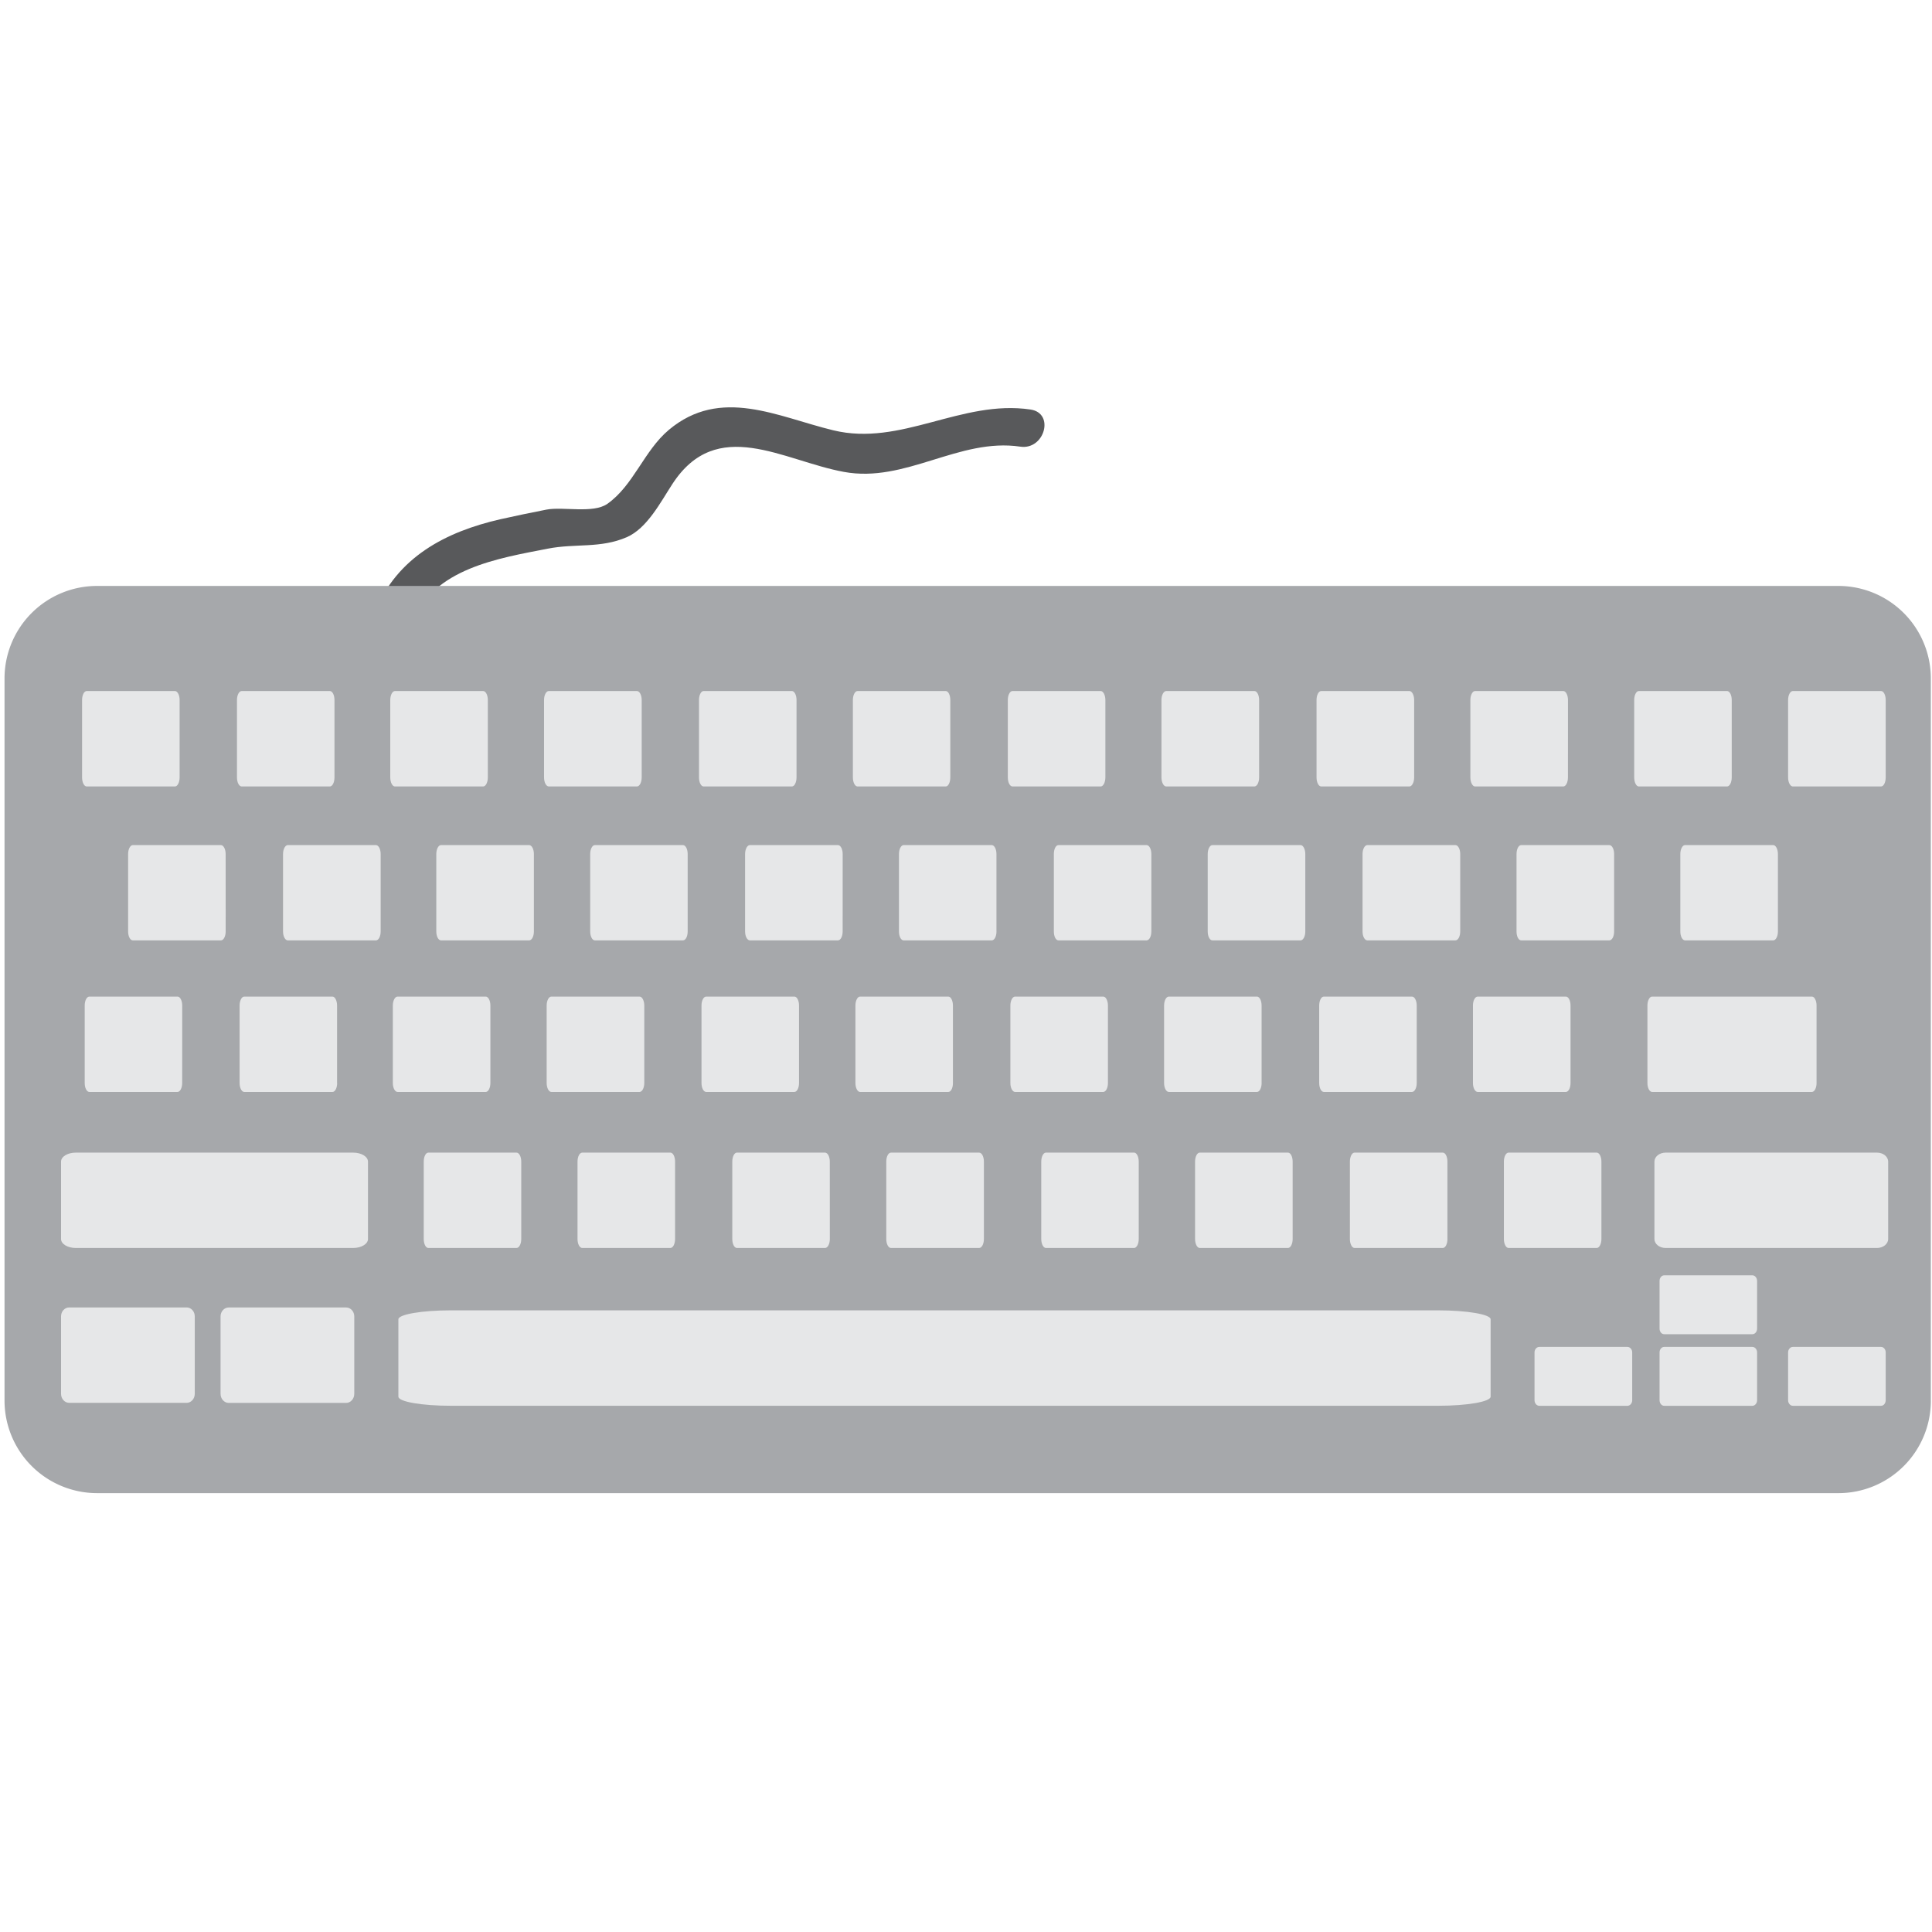 <svg xmlns="http://www.w3.org/2000/svg" width="3em" height="3em" viewBox="0 0 64 64"><path fill="#58595b" d="M13.652 20.603c.723-1.77 2.828-2.104 4.495-2.428c.914-.18 1.736 0 2.615-.38c.676-.293 1.127-1.172 1.506-1.753c1.48-2.287 3.67-.78 5.686-.41c2.045.379 3.814-1.137 5.845-.836c.802.119 1.15-1.11.338-1.23c-2.293-.338-4.287 1.235-6.535.688c-1.84-.445-3.727-1.455-5.446-.014c-.824.692-1.167 1.84-2.039 2.452c-.472.328-1.462.083-2.018.19c-.508.101-1.013.203-1.517.317c-1.835.42-3.423 1.262-4.162 3.065c-.31.763.924 1.089 1.232.34"/><path fill="#a6a8ab" d="M63.962 46.396a3.063 3.063 0 0 1-3.063 3.066H3.215A3.067 3.067 0 0 1 .15 46.396V22.473a3.065 3.065 0 0 1 3.065-3.063h57.683a3.063 3.063 0 0 1 3.063 3.064v23.91"/><path fill="#e6e7e8" d="M49.379 46.265c0 .169-.778.303-1.739.303H14.932c-.96 0-1.735-.134-1.735-.303v-2.562c0-.162.775-.296 1.735-.296H47.64c.961 0 1.739.134 1.739.296zM12.19 41.044c0 .163-.22.297-.49.297H2.51c-.271 0-.488-.134-.488-.297v-2.563c0-.167.218-.299.488-.299h9.19c.27 0 .49.132.49.299zm50.358 0c0 .163-.167.297-.37.297h-7.003c-.204 0-.37-.134-.37-.297v-2.563c0-.167.168-.299.37-.299h7.003c.204 0 .37.132.37.299zM6.452 46.17c0 .167-.121.301-.27.301H2.293c-.15 0-.271-.134-.271-.3v-2.564c0-.165.12-.296.271-.296h3.89c.148 0 .269.131.269.296zm10.815-5.126c0 .163-.07.297-.157.297h-2.92c-.086 0-.153-.134-.153-.297v-2.563c0-.167.067-.299.153-.299h2.92c.087 0 .157.132.157.299zm5.096 0c0 .163-.07.297-.156.297h-2.919c-.087 0-.157-.134-.157-.297v-2.563c0-.167.07-.299.157-.299h2.92c.085 0 .155.132.155.299zm31.706 5.34c0 .102-.073.185-.158.185h-2.92c-.086 0-.158-.083-.158-.185V44.8c0-.1.072-.182.158-.182h2.92c.085 0 .158.083.158.182zm4.137 0c0 .102-.07.185-.156.185h-2.922c-.085 0-.153-.083-.153-.185V44.8c0-.1.068-.182.153-.182h2.922c.086 0 .156.083.156.182zm0-2.372c0 .102-.07.185-.156.185h-2.922c-.085 0-.153-.083-.153-.185v-1.58c0-.102.068-.185.153-.185h2.922c.086 0 .156.083.156.185zm4.26 2.372c0 .102-.067.185-.155.185h-2.92c-.086 0-.158-.083-.158-.185V44.8c0-.1.072-.182.158-.182h2.92c.088 0 .155.083.155.182zm-34.977-5.34c0 .163-.07.297-.158.297h-2.92c-.085 0-.153-.134-.153-.297v-2.563c0-.167.068-.299.153-.299h2.919c.088 0 .158.132.158.299zm5.104 0c0 .163-.07.297-.158.297h-2.92c-.088 0-.156-.134-.156-.297v-2.563c0-.167.068-.299.156-.299h2.92c.088 0 .158.132.158.299zm5.129 0c0 .163-.07.297-.153.297h-2.921c-.085 0-.155-.134-.155-.297v-2.563c0-.167.07-.299.155-.299h2.921c.083 0 .153.132.153.299zm5.099 0c0 .163-.07.297-.155.297h-2.923c-.085 0-.155-.134-.155-.297v-2.563c0-.167.07-.299.155-.299h2.923c.085 0 .155.132.155.299zm5.128 0c0 .163-.068.297-.153.297H44.87c-.083 0-.153-.134-.153-.297v-2.563c0-.167.07-.299.153-.299h2.925c.085 0 .153.132.153.299v2.563m5.101 0c0 .163-.07.297-.156.297h-2.92c-.085 0-.155-.134-.155-.297v-2.563c0-.167.07-.299.155-.299h2.92c.086 0 .156.132.156.299zm-36.804-5.169c0 .165-.07.297-.155.297h-2.92c-.087 0-.157-.132-.157-.297V33.31c0-.163.07-.297.158-.297h2.919c.085 0 .155.134.155.297zm5.098 0c0 .165-.073.297-.156.297h-2.922c-.086 0-.156-.132-.156-.297V33.31c0-.163.07-.297.156-.297h2.922c.083 0 .156.134.156.297zm5.126 0c0 .165-.068.297-.153.297h-2.923c-.087 0-.155-.132-.155-.297V33.31c0-.163.068-.297.155-.297h2.923c.085 0 .153.134.153.297zm-20.434 0c0 .165-.07.297-.153.297H2.961c-.088 0-.155-.132-.155-.297V33.31c0-.163.067-.297.155-.297h2.922c.083 0 .153.134.153.297zm5.134 0c0 .165-.07.297-.153.297H8.09c-.083 0-.153-.132-.153-.297V33.31c0-.163.07-.297.153-.297h2.923c.083 0 .153.134.153.297v2.565zm20.399 0c0 .165-.068.297-.153.297H28.49c-.083 0-.153-.132-.153-.297V33.31c0-.163.07-.297.153-.297h2.924c.085 0 .153.134.153.297v2.565m5.135 0c0 .165-.07.297-.155.297h-2.921c-.086 0-.156-.132-.156-.297V33.31c0-.163.07-.297.156-.297h2.92c.086 0 .156.134.156.297zm5.091 0c0 .165-.068.297-.153.297h-2.92c-.089 0-.158-.132-.158-.297V33.31c0-.163.07-.297.158-.297h2.919c.085 0 .153.134.153.297v2.565m5.139 0c0 .165-.07.297-.157.297h-2.92c-.086 0-.154-.132-.154-.297V33.31c0-.163.068-.297.153-.297h2.921c.087 0 .157.134.157.297zm5.095 0c0 .165-.067.297-.155.297h-2.92c-.088 0-.158-.132-.158-.297V33.31c0-.163.07-.297.158-.297h2.92c.088 0 .155.134.155.297zm-34.34-5.021c0 .168-.072.297-.155.297h-2.923c-.085 0-.155-.13-.155-.297v-2.563c0-.162.07-.296.155-.296h2.923c.083 0 .155.134.155.296zm5.094 0c0 .168-.067.297-.155.297h-2.921c-.083 0-.153-.13-.153-.297v-2.563c0-.162.07-.296.153-.296h2.92c.089 0 .156.134.156.296zm5.134 0c0 .168-.07.297-.156.297H24.84c-.085 0-.158-.13-.158-.297v-2.563c0-.162.073-.296.158-.296h2.92c.085 0 .155.134.155.296zm-20.438 0c0 .168-.072.297-.155.297H4.4c-.086 0-.156-.13-.156-.297v-2.563c0-.162.07-.296.156-.296h2.92c.083 0 .155.134.155.296zm5.134 0c0 .168-.07.297-.156.297H9.532c-.083 0-.156-.13-.156-.297v-2.563c0-.162.073-.296.156-.296h2.922c.086 0 .156.134.156.296zm20.4 0c0 .168-.07.297-.155.297h-2.923c-.084 0-.153-.13-.153-.297v-2.563c0-.162.07-.296.153-.296h2.922c.085 0 .155.134.155.296v2.563m5.131 0c0 .168-.07.297-.158.297h-2.919c-.088 0-.153-.13-.153-.297v-2.563c0-.162.065-.296.153-.296h2.92c.087 0 .157.134.157.296zm5.1 0c0 .168-.072.297-.155.297h-2.923c-.085 0-.155-.13-.155-.297v-2.563c0-.162.07-.296.155-.296h2.923c.083 0 .155.134.155.296zm5.132 0c0 .168-.072.297-.158.297h-2.92c-.085 0-.158-.13-.158-.297v-2.563c0-.162.073-.296.158-.296h2.92c.086 0 .158.134.158.296zm5.098 0c0 .168-.07.297-.158.297h-2.92c-.088 0-.155-.13-.155-.297v-2.563c0-.162.067-.296.155-.296h2.92c.088 0 .158.134.158.296zm5.426 0c0 .168-.072.297-.155.297h-2.922c-.085 0-.156-.13-.156-.297v-2.563c0-.162.071-.296.156-.296h2.922c.083 0 .155.134.155.296zm1.28 5.021c0 .165-.07.297-.153.297h-5.295c-.085 0-.155-.132-.155-.297V33.31c0-.163.07-.297.155-.297h5.295c.083 0 .153.134.153.297zM16.16 25.753c0 .165-.07.3-.156.3h-2.921c-.083 0-.155-.135-.155-.3v-2.565c0-.163.072-.297.155-.297h2.921c.086 0 .156.134.156.297zm5.097 0c0 .165-.072.3-.157.3h-2.92c-.086 0-.158-.135-.158-.3v-2.565c0-.163.072-.297.157-.297h2.92c.086 0 .158.134.158.297zm5.129 0c0 .165-.07.3-.153.3h-2.925c-.085 0-.153-.135-.153-.3v-2.565c0-.163.068-.297.153-.297h2.925c.083 0 .153.134.153.297zm-20.436 0c0 .165-.07.3-.155.3H2.872c-.085 0-.153-.135-.153-.3v-2.565c0-.163.068-.297.153-.297h2.923c.085 0 .155.134.155.297zm5.13 0c0 .165-.068.3-.153.3h-2.92c-.087 0-.157-.135-.157-.3v-2.565c0-.163.07-.297.158-.297h2.919c.085 0 .153.134.153.297zm20.4 0c0 .165-.068.3-.15.3h-2.922c-.085 0-.155-.135-.155-.3v-2.565c0-.163.07-.297.155-.297h2.921c.083 0 .151.134.151.297zm5.137 0c0 .165-.072.3-.155.3H33.54c-.085 0-.155-.135-.155-.3v-2.565c0-.163.07-.297.155-.297h2.922c.083 0 .155.134.155.297zm5.093 0c0 .165-.07.3-.158.3h-2.919c-.085 0-.158-.135-.158-.3v-2.565c0-.163.073-.297.158-.297h2.92c.087 0 .157.134.157.297zm5.136 0c0 .165-.074.3-.157.3h-2.921c-.086 0-.156-.135-.156-.3v-2.565c0-.163.07-.297.156-.297h2.921c.083 0 .157.134.157.297zm5.094 0c0 .165-.069.3-.154.3h-2.923c-.083 0-.155-.135-.155-.3v-2.565c0-.163.072-.297.155-.297h2.923c.085 0 .155.134.155.297zm5.426 0c0 .165-.07.3-.155.3h-2.923c-.083 0-.153-.135-.153-.3v-2.565c0-.163.07-.297.153-.297h2.923c.085 0 .155.134.155.297zm5.1 0c0 .165-.067.3-.155.3h-2.92c-.086 0-.158-.135-.158-.3v-2.565c0-.163.072-.297.158-.297h2.92c.088 0 .155.134.155.297zM11.736 46.17c0 .169-.121.303-.27.303H7.577c-.15 0-.271-.134-.271-.303v-2.562c0-.162.12-.296.271-.296h3.89c.148 0 .269.134.269.296z"/></svg>